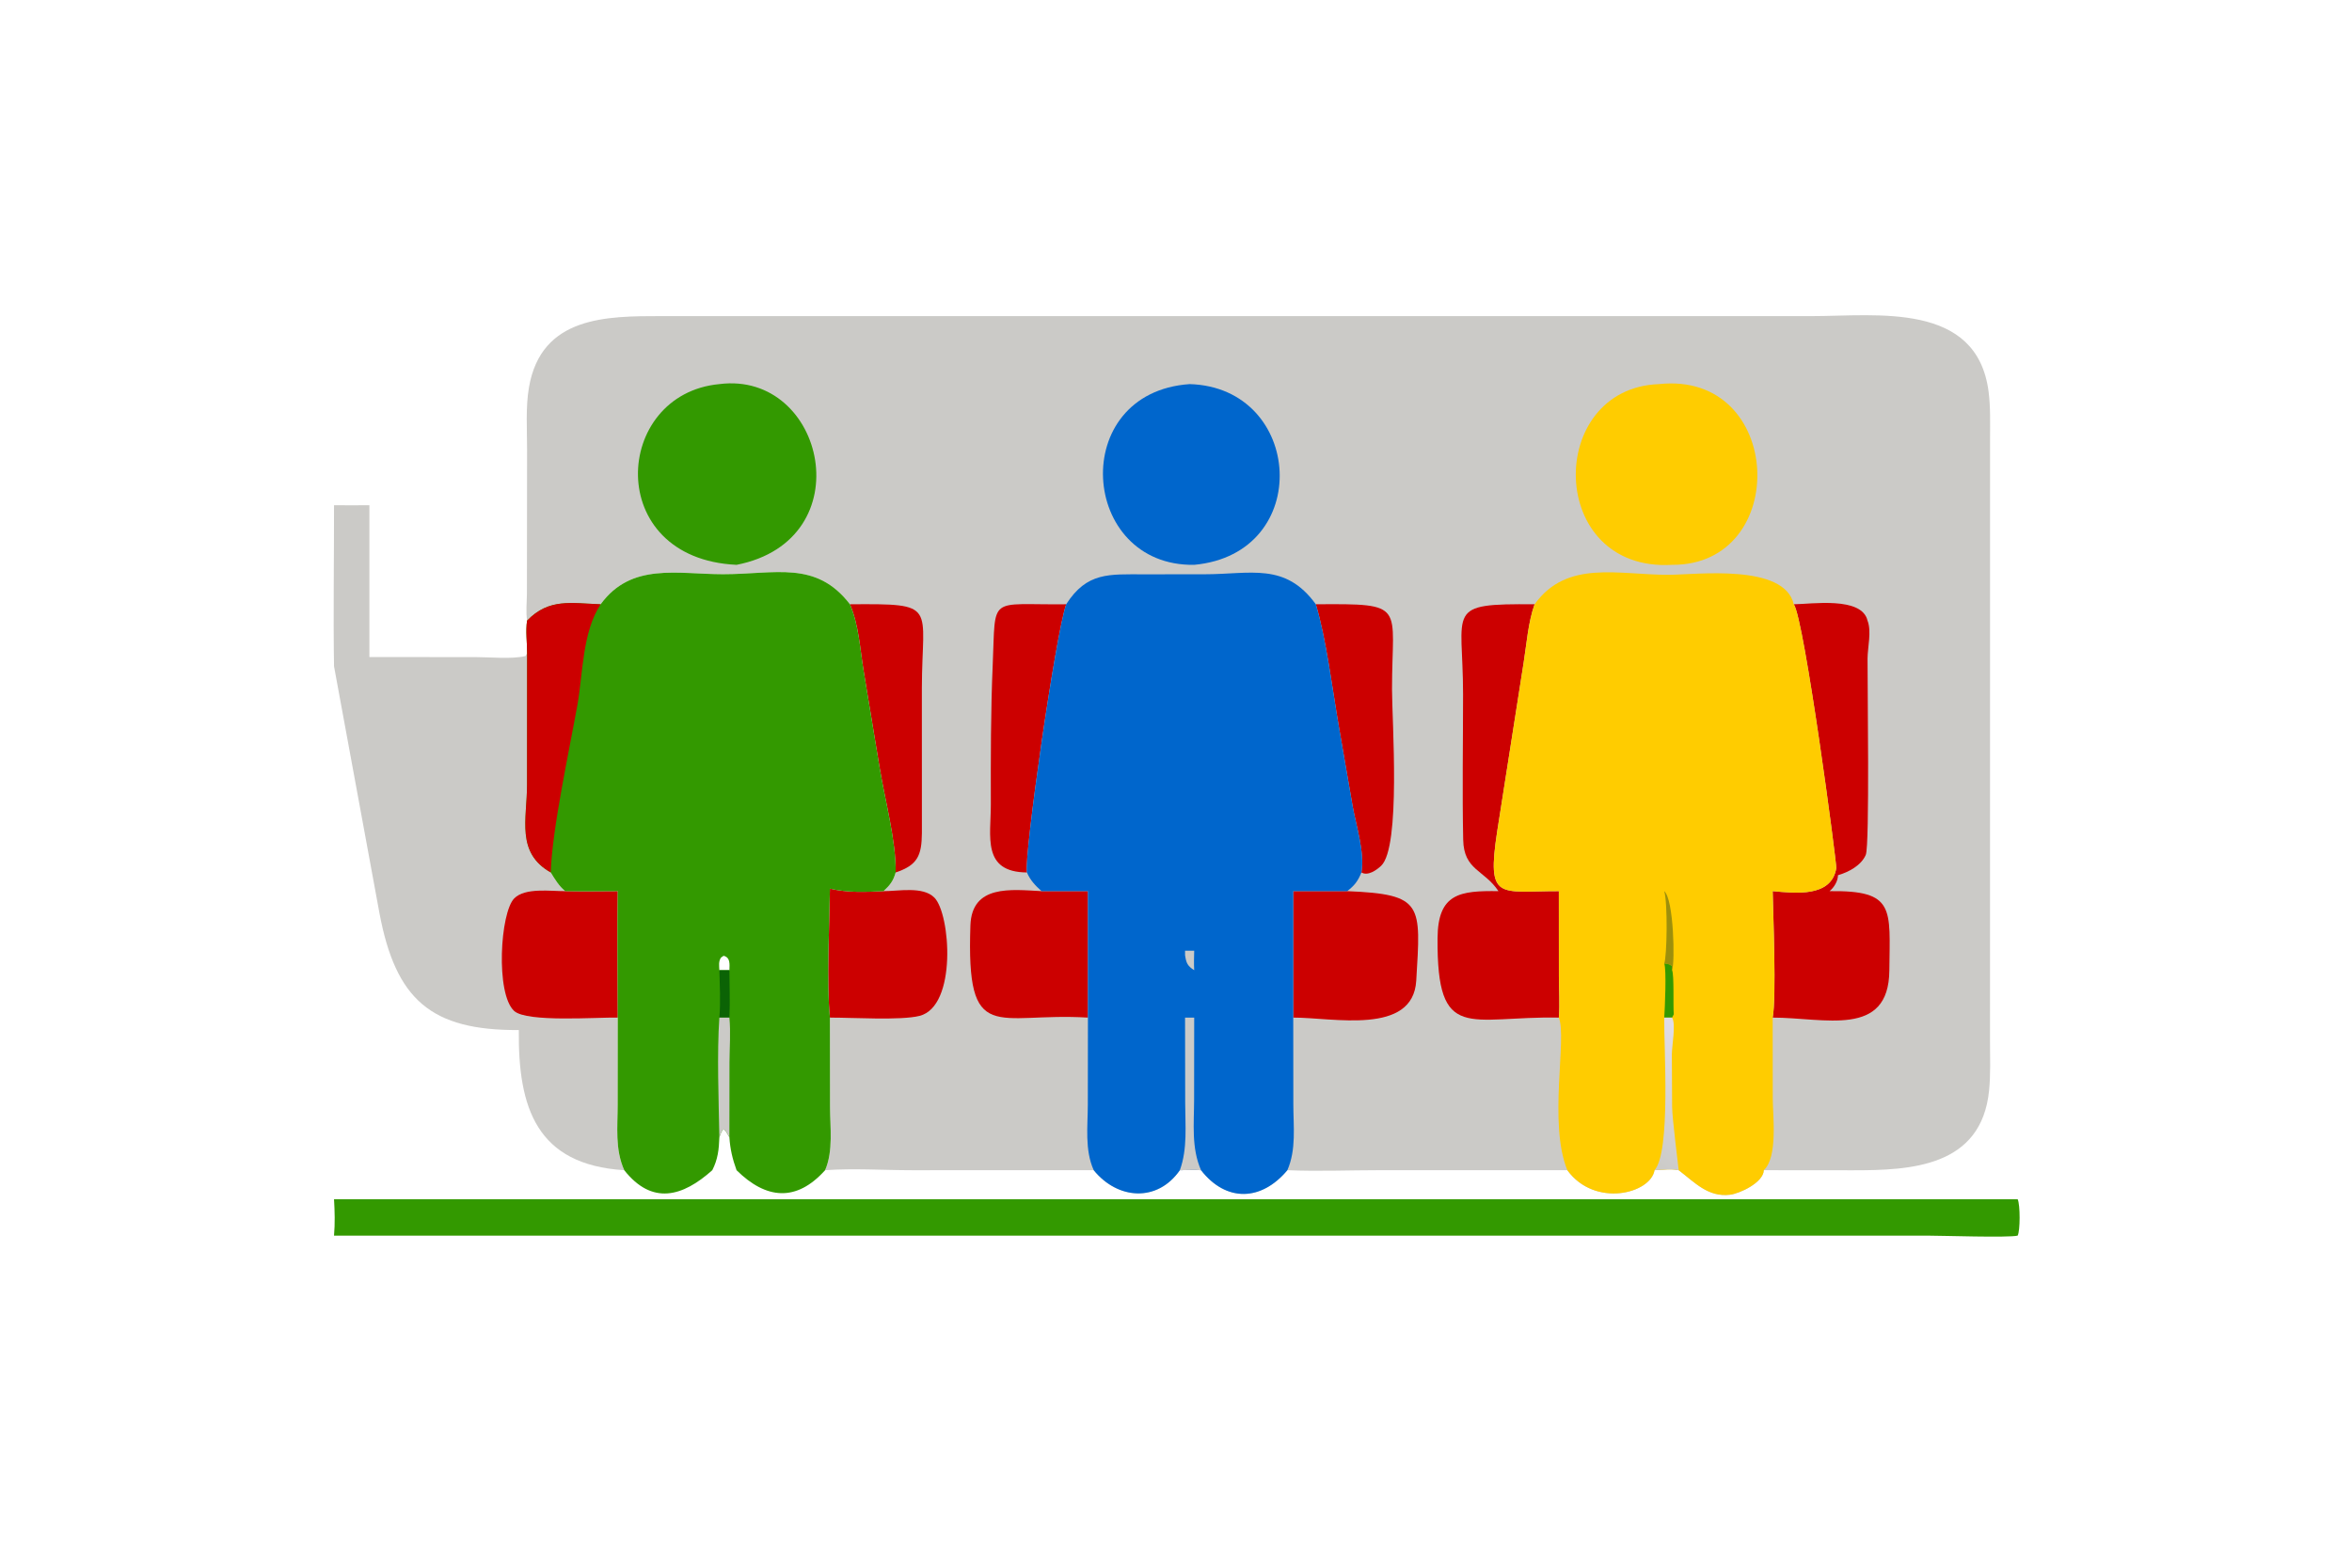 <svg version="1.1" xmlns="http://www.w3.org/2000/svg" style="display: block;" viewBox="0 0 2048 1365" width="768" height="512">
<defs>
	<linearGradient id="Gradient1" gradientUnits="userSpaceOnUse" x1="1419.08" y1="989.535" x2="1485.74" y2="918.898">
		<stop class="stop0" offset="0" stop-opacity="1" stop-color="rgb(204,203,200)"/>
		<stop class="stop1" offset="1" stop-opacity="1" stop-color="rgb(224,220,229)"/>
	</linearGradient>
</defs>
<path transform="translate(0,0)" fill="rgb(51,153,0)" d="M 290.848 1044.24 L 1756.86 1044.24 C 1759.19 1049.06 1759.1 1071.94 1756.86 1075.98 C 1749.1 1077.92 1690.54 1075.97 1678.14 1075.97 L 290.848 1075.98 C 291.762 1065.26 291.484 1054.95 290.848 1044.24 z"/>
<path transform="translate(0,0)" fill="rgb(203,202,199)" d="M 290.848 439.867 C 301.107 439.998 311.383 439.797 321.647 439.867 L 321.647 572.069 L 414.174 572.121 C 426.925 572.124 445.641 574.071 457.561 571.196 L 458.967 568.764 L 458.915 683.321 C 458.897 713.428 449.104 742.428 479.558 759.683 C 483.214 765.586 486.701 771.56 492.214 775.956 C 507.446 776.239 522.687 776.049 537.921 775.956 C 537.284 812.631 537.87 849.404 537.921 886.09 L 537.845 961.84 C 537.82 981.559 535.388 1000.58 543.566 1018.99 C 467.144 1014.2 451.039 964.604 451.767 896.922 C 375.211 897.399 344.549 870.315 330.4 795.076 L 290.848 580.111 C 290.103 533.38 290.921 486.605 290.848 439.867 z"/>
<path transform="translate(0,0)" fill="rgb(204,0,0)" d="M 492.214 775.956 C 507.446 776.239 522.687 776.049 537.921 775.956 C 537.284 812.631 537.87 849.404 537.921 886.09 C 520.436 885.655 458.786 890.441 447.714 880.308 C 431.364 865.347 435.516 794.566 447.819 782.209 C 457.326 772.66 479.617 776.063 492.214 775.956 z"/>
<path transform="translate(0,0)" fill="rgb(203,202,199)" d="M 458.967 540.318 C 457.815 532.745 458.736 524.698 458.817 517.042 L 458.952 390.959 C 458.959 373.357 457.621 354.512 460.608 337.153 C 471.302 275.018 528.551 275.147 575.748 275.133 L 1577.97 275.138 C 1634.36 275.096 1721.43 262.416 1731.57 340.995 C 1733.31 354.552 1732.84 368.345 1732.84 381.985 L 1732.8 906.767 C 1732.8 920.934 1733.4 935.371 1732 949.474 C 1725.39 1016.32 1663.53 1019.13 1613.33 1019.06 L 1535.82 1018.99 C 1535.54 1029.71 1514.93 1039.35 1506.31 1040.36 C 1487.38 1042.6 1475.83 1029.77 1462.24 1019.38 L 1461.72 1018.99 C 1455.19 1017.49 1447.34 1018.64 1440.68 1018.99 C 1437.33 1039.33 1388.77 1051.92 1364.75 1018.99 L 1201.83 1018.97 C 1175 1018.97 1147.75 1020.14 1120.98 1018.99 C 1098.31 1046.08 1067.68 1047 1045.8 1018.99 C 1039.75 1018.59 1033.43 1018.98 1027.36 1018.99 C 1007.76 1047.15 973.198 1044.66 952.357 1018.99 L 793.959 1019 C 769.063 1018.99 743.209 1017.22 718.463 1018.99 C 693.313 1046.98 667.034 1044.32 641.353 1018.99 C 634.436 1017.55 627.185 1018.24 620.227 1018.99 C 594.348 1042.14 567.841 1049.68 543.566 1018.99 C 535.388 1000.58 537.82 981.559 537.845 961.84 L 537.921 886.09 C 537.87 849.404 537.284 812.631 537.921 775.956 C 522.687 776.049 507.446 776.239 492.214 775.956 C 486.701 771.56 483.214 765.586 479.558 759.683 C 449.104 742.428 458.897 713.428 458.915 683.321 L 458.967 568.764 C 459.05 559.369 457.541 549.613 458.967 540.318 z M 523.015 526.108 C 497.628 525.221 478.061 520.556 458.967 540.318 C 457.541 549.613 459.05 559.369 458.967 568.764 L 458.915 683.321 C 458.897 713.428 449.104 742.428 479.558 759.683 C 483.214 765.586 486.701 771.56 492.214 775.956 C 507.446 776.239 522.687 776.049 537.921 775.956 C 537.284 812.631 537.87 849.404 537.921 886.09 L 537.845 961.84 C 537.82 981.559 535.388 1000.58 543.566 1018.99 C 567.841 1049.68 594.348 1042.14 620.227 1018.99 C 627.185 1018.24 634.436 1017.55 641.353 1018.99 C 667.034 1044.32 693.313 1046.98 718.463 1018.99 C 725.714 1002.08 722.758 981.662 722.748 963.774 L 722.653 886.09 C 719.597 855.884 722.229 805.106 722.653 773.831 C 738.45 777.356 753.173 776.787 769.31 775.956 C 774.955 770.697 777.809 767.164 779.877 759.683 C 780.455 732.963 770.524 696.207 766.007 668.777 L 751.925 583.605 C 748.796 564.375 747.811 544.222 740.099 526.108 C 710.532 487.636 675.344 499.933 629.604 499.929 C 589.75 499.926 549.688 489.488 523.015 526.108 z"/>
<path transform="translate(0,0)" fill="rgb(204,0,0)" d="M 740.099 526.108 C 817.447 525.56 802.865 526.532 802.715 599.05 L 802.742 725.211 C 802.576 745.081 798.901 753.344 779.877 759.683 C 780.455 732.963 770.524 696.207 766.007 668.777 L 751.925 583.605 C 748.796 564.375 747.811 544.222 740.099 526.108 z"/>
<path transform="translate(0,0)" fill="rgb(204,0,0)" d="M 1145.75 526.108 C 1225.64 525.521 1212.07 526.317 1212.09 600.141 C 1212.09 627.383 1219.95 737.464 1202.62 753.871 C 1198.63 757.652 1191.06 763.014 1185.46 759.683 C 1188.38 741.722 1180.97 719.61 1177.82 702.009 L 1165.78 632.477 C 1160.21 600.304 1154.82 556.137 1145.75 526.108 z"/>
<path transform="translate(0,0)" fill="rgb(204,0,0)" d="M 894.195 759.683 C 854.779 759.374 862.822 728.218 862.768 700.32 C 862.69 659.786 862.648 619.32 864.407 578.829 C 867.085 517.183 860.011 526.884 928.392 526.108 C 918.991 553.186 891.495 745.551 894.195 759.683 z"/>
<path transform="translate(0,0)" fill="rgb(204,0,0)" d="M 722.653 773.831 C 738.45 777.356 753.173 776.787 769.31 775.956 C 782.379 776.021 803.531 771.511 813.562 781.537 C 827.663 795.631 833.546 876.242 800.717 884.575 C 784.365 888.726 741.945 886.003 722.653 886.09 C 719.597 855.884 722.229 805.106 722.653 773.831 z"/>
<path transform="translate(0,0)" fill="rgb(204,0,0)" d="M 906.943 775.956 L 947.315 775.956 L 947.315 886.09 C 867.139 881.144 841.296 911.564 844.981 805.795 C 846.227 770.008 880.461 774.593 906.943 775.956 z"/>
<path transform="translate(0,0)" fill="rgb(204,0,0)" d="M 1126.09 775.956 L 1173.08 775.956 C 1239.72 778.701 1237.14 787.398 1233.19 853.952 C 1230.35 901.857 1160.47 885.954 1126.09 886.09 L 1126.09 775.956 z"/>
<path transform="translate(0,0)" fill="rgb(0,102,204)" d="M 1035.88 334.358 C 1135.02 337.265 1144.34 482.046 1039.85 491.76 C 940.031 493.297 929.382 341.752 1035.88 334.358 z"/>
<path transform="translate(0,0)" fill="rgb(51,153,0)" d="M 626.377 334.358 C 718.506 322.614 751.624 470.173 641.353 491.76 C 525.223 486.319 533.584 343.073 626.377 334.358 z"/>
<path transform="translate(0,0)" fill="rgb(255,204,0)" d="M 1444.58 334.358 C 1553.85 322.665 1559.54 492.328 1455.97 491.76 C 1346.68 498.093 1345.64 337.895 1444.58 334.358 z"/>
<path transform="translate(0,0)" fill="rgb(204,0,0)" d="M 1561.94 526.108 C 1577.22 525.978 1621.2 519.096 1626.13 540.318 C 1629.81 549.566 1626.22 563.576 1626.16 573.472 C 1626.03 594.45 1628.11 735.935 1624.64 744.268 C 1620.78 753.527 1609.64 759.418 1600.41 762.077 C 1600.41 767.17 1596.99 772.805 1593.07 775.956 C 1650.47 775.186 1645.62 791.064 1645.15 845.054 C 1644.63 904.092 1588.55 886.064 1543.56 886.09 C 1546.9 868.584 1543.97 796.122 1543.56 775.956 C 1562.69 777.656 1594.71 781.744 1598.93 755.961 C 1599.53 752.317 1571.04 538.375 1561.94 526.108 z"/>
<path transform="translate(0,0)" fill="rgb(204,0,0)" d="M 1304.79 775.956 C 1292.16 757.078 1274.62 757.819 1274.07 731.155 C 1273.19 688.953 1273.96 646.566 1273.96 604.35 C 1273.96 529.848 1257.48 525.456 1336.24 526.108 C 1330.62 541.776 1329.32 560.578 1326.7 577 L 1303.66 724.01 C 1294.38 785.009 1305.41 775.861 1357.36 775.956 L 1357.4 850.335 C 1357.42 862.093 1358.33 874.433 1357.36 886.09 C 1278.93 884.585 1251.09 908.795 1251.74 816.957 C 1252.01 777.788 1271.23 775.5 1304.79 775.956 z"/>
<path transform="translate(0,0)" fill="rgb(0,102,204)" d="M 928.392 526.108 C 946.451 497.858 965.957 500.078 995.79 500.026 L 1048.6 499.982 C 1089.16 499.98 1119.09 489.378 1145.75 526.108 C 1154.82 556.137 1160.21 600.304 1165.78 632.477 L 1177.82 702.009 C 1180.97 719.61 1188.38 741.722 1185.46 759.683 C 1182.43 767.17 1179.47 771.02 1173.08 775.956 L 1126.09 775.956 L 1126.09 886.09 L 1126.17 961.703 C 1126.19 980.967 1128.86 1000.86 1120.98 1018.99 C 1098.31 1046.08 1067.68 1047 1045.8 1018.99 C 1039.75 1018.59 1033.43 1018.98 1027.36 1018.99 C 1007.76 1047.15 973.198 1044.66 952.357 1018.99 C 944.374 1001.3 947.204 980.604 947.223 961.746 L 947.315 886.09 L 947.315 775.956 L 906.943 775.956 C 901.487 771.094 897.101 766.468 894.195 759.683 C 891.495 745.551 918.991 553.186 928.392 526.108 z"/>
<path transform="translate(0,0)" fill="rgb(203,202,199)" d="M 1031.88 827.828 L 1039.85 827.828 C 1039.73 833.483 1039.51 839.155 1039.85 844.805 C 1034.06 841.166 1032.91 838.608 1031.88 831.669 L 1031.88 827.828 z"/>
<path transform="translate(0,0)" fill="rgb(203,202,199)" d="M 1031.88 886.09 L 1039.85 886.09 L 1039.77 957.537 C 1039.73 978.3 1037.25 999.522 1045.8 1018.99 C 1039.75 1018.59 1033.43 1018.98 1027.36 1018.99 C 1034.16 1000.17 1032.02 980.044 1032 960.374 L 1031.88 886.09 z"/>
<path transform="translate(0,0)" fill="rgb(255,204,0)" d="M 1336.24 526.108 C 1364.4 486.994 1408.98 500.563 1453 500.433 C 1477.48 500.361 1553.62 490.425 1561.94 526.108 C 1571.04 538.375 1599.53 752.317 1598.93 755.961 C 1594.71 781.744 1562.69 777.656 1543.56 775.956 C 1543.97 796.122 1546.9 868.584 1543.56 886.09 L 1543.63 956.358 C 1543.62 971.574 1548.26 1007.5 1535.82 1018.99 C 1535.54 1029.71 1514.93 1039.35 1506.31 1040.36 C 1487.38 1042.6 1475.83 1029.77 1462.24 1019.38 L 1461.72 1018.99 C 1455.19 1017.49 1447.34 1018.64 1440.68 1018.99 C 1437.33 1039.33 1388.77 1051.92 1364.75 1018.99 C 1348 978.047 1364.63 904.246 1357.36 886.09 C 1358.33 874.433 1357.42 862.093 1357.4 850.335 L 1357.36 775.956 C 1305.41 775.861 1294.38 785.009 1303.66 724.01 L 1326.7 577 C 1329.32 560.578 1330.62 541.776 1336.24 526.108 z"/>
<path transform="translate(0,0)" fill="rgb(157,143,12)" d="M 1449.13 775.956 C 1457.49 783.057 1458.58 838.348 1455.97 844.805 L 1455.71 841.188 C 1453.47 839.26 1451.93 839.426 1449.13 839.07 C 1451.53 832.586 1452.27 786.599 1449.13 775.956 z"/>
<path transform="translate(0,0)" fill="rgb(51,153,0)" d="M 1449.13 839.07 C 1451.93 839.426 1453.47 839.26 1455.71 841.188 L 1455.97 844.805 C 1457.88 849.187 1456.79 875.692 1457.43 883.228 L 1455.97 886.09 L 1449.13 886.09 C 1449.66 879.072 1451.22 843.596 1449.13 839.07 z"/>
<path transform="translate(0,0)" fill="url(#Gradient1)" d="M 1455.97 886.09 C 1459.48 891.588 1455.77 910.842 1455.76 917.975 L 1455.99 963.747 C 1456 973.454 1461.79 1018.67 1461.72 1018.99 C 1455.19 1017.49 1447.34 1018.64 1440.68 1018.99 C 1454.96 1002.99 1448.76 912.164 1449.13 886.09 L 1455.97 886.09 z"/>
<path transform="translate(0,0)" fill="rgb(51,153,0)" d="M 523.015 526.108 C 549.688 489.488 589.75 499.926 629.604 499.929 C 675.344 499.933 710.532 487.636 740.099 526.108 C 747.811 544.222 748.796 564.375 751.925 583.605 L 766.007 668.777 C 770.524 696.207 780.455 732.963 779.877 759.683 C 777.809 767.164 774.955 770.697 769.31 775.956 C 753.173 776.787 738.45 777.356 722.653 773.831 C 722.229 805.106 719.597 855.884 722.653 886.09 L 722.748 963.774 C 722.758 981.662 725.714 1002.08 718.463 1018.99 C 693.313 1046.98 667.034 1044.32 641.353 1018.99 C 634.436 1017.55 627.185 1018.24 620.227 1018.99 C 594.348 1042.14 567.841 1049.68 543.566 1018.99 C 535.388 1000.58 537.82 981.559 537.845 961.84 L 537.921 886.09 C 537.87 849.404 537.284 812.631 537.921 775.956 C 522.687 776.049 507.446 776.239 492.214 775.956 C 486.701 771.56 483.214 765.586 479.558 759.683 C 449.104 742.428 458.897 713.428 458.915 683.321 L 458.967 568.764 C 459.05 559.369 457.541 549.613 458.967 540.318 C 478.061 520.556 497.628 525.221 523.015 526.108 z M 626.377 990.321 C 626.021 1000.89 625.089 1009.5 620.227 1018.99 C 627.185 1018.24 634.436 1017.55 641.353 1018.99 C 637.873 1009.44 635.765 1000.54 635.12 990.321 C 630.623 982.322 629.677 980.419 626.377 990.321 z M 626.377 844.805 L 635.12 844.805 C 635.256 839.735 636.146 833.714 630.059 832.264 L 627.796 833.828 C 625.531 837.152 626.216 840.954 626.377 844.805 z"/>
<path transform="translate(0,0)" fill="rgb(11,99,5)" d="M 626.377 844.805 L 635.12 844.805 C 635.225 858.522 635.772 872.391 635.12 886.09 L 626.377 886.09 C 627.519 872.408 626.749 858.514 626.377 844.805 z"/>
<path transform="translate(0,0)" fill="rgb(203,202,199)" d="M 635.12 886.09 C 636.348 898.742 635.285 912.108 635.202 924.849 L 635.12 990.321 C 630.623 982.322 629.677 980.419 626.377 990.321 C 625.816 958.963 624.194 916.889 626.377 886.09 L 635.12 886.09 z"/>
<path transform="translate(0,0)" fill="rgb(204,0,0)" d="M 458.967 540.318 C 478.061 520.556 497.628 525.221 523.015 526.108 C 507.014 550.321 507.667 586.304 502.728 614.046 C 495.838 652.751 480.72 721.923 479.558 759.683 C 449.104 742.428 458.897 713.428 458.915 683.321 L 458.967 568.764 C 459.05 559.369 457.541 549.613 458.967 540.318 z"/>
</svg>